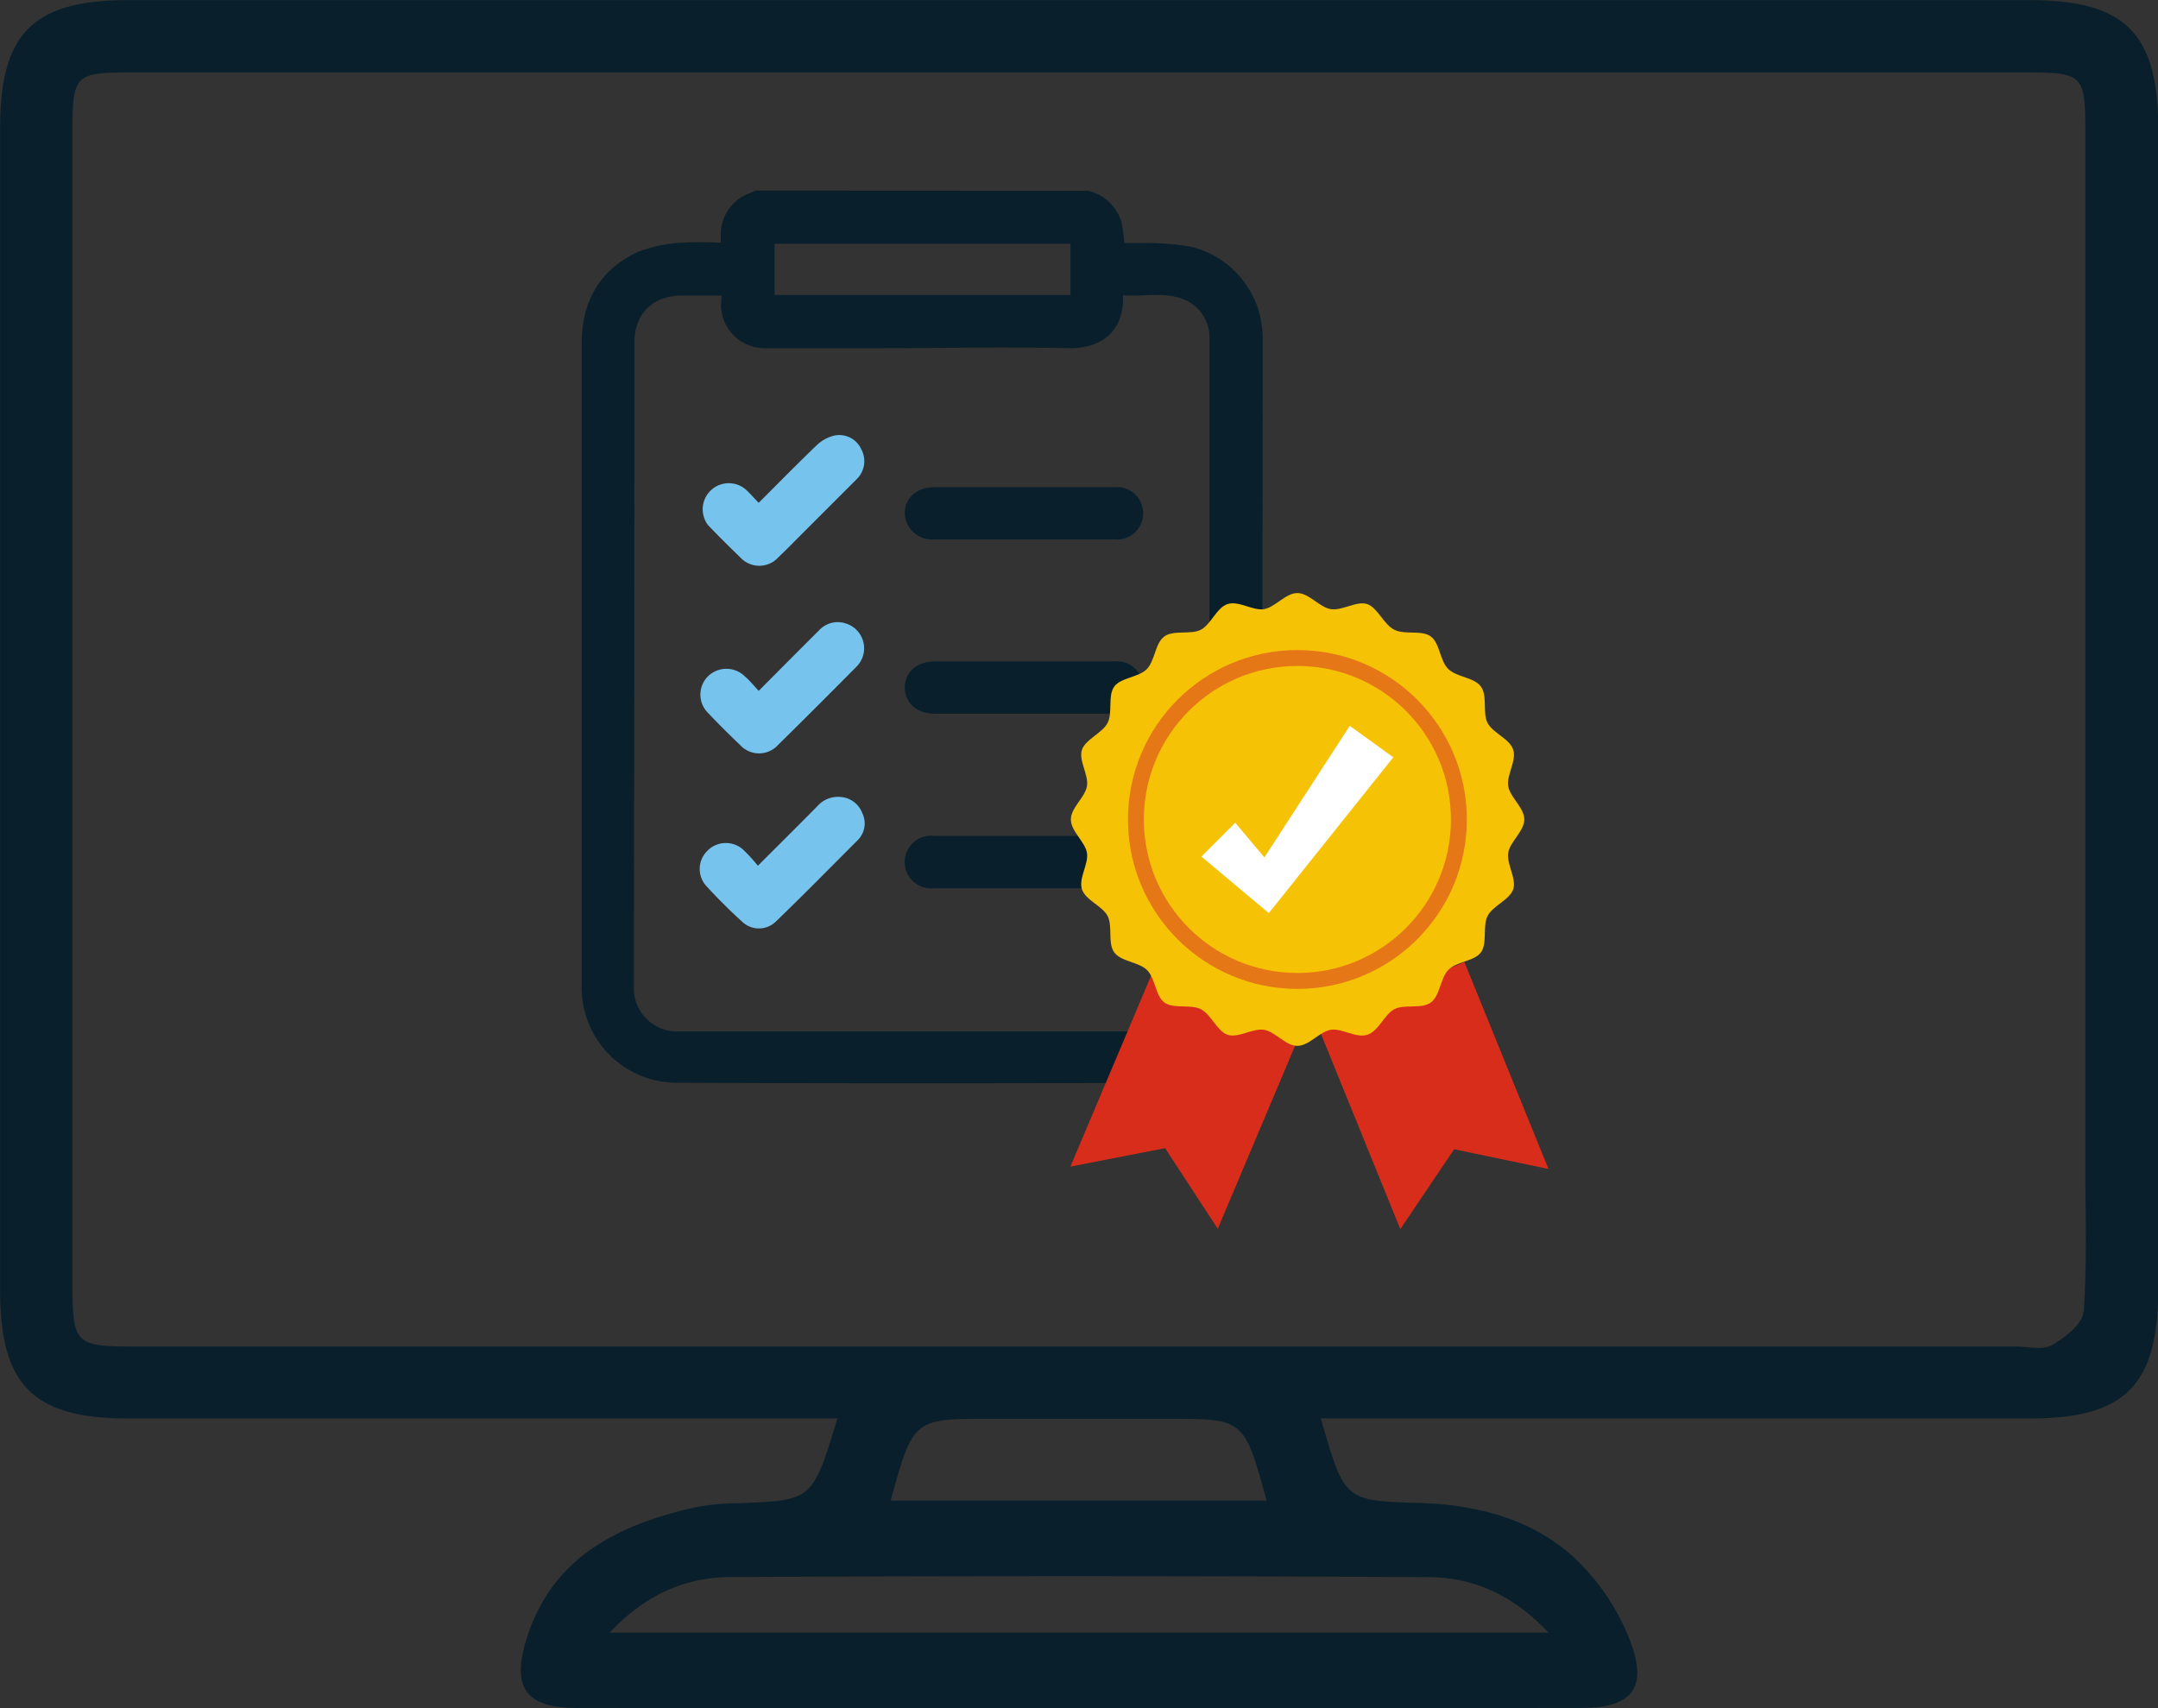 <svg xmlns="http://www.w3.org/2000/svg" viewBox="0 0 237.39 187.96"><rect x="0" y="0" width="237.39" height="187.96" fill="#333333" stroke="none"/><defs><style>.a{fill:#09202c;}.b{fill:#76c3ed;}.c{fill:#d92d1b;}.d{fill:#f6c206;}.e{fill:#e67717;}.f{fill:#fff;}</style></defs><path class="a" d="M1463.33,882.49H1254.25c-10.47,0-14.11,3.63-14.12,14q0,64,0,127.93c0,10.45,3.63,14.11,14,14.12q36.34,0,72.68,0h5.43c-2.74,9-2.74,9-10.67,9.32a27.13,27.13,0,0,0-4.95.45c-8.47,1.91-15.79,5.47-18.59,14.52-1.67,5.4,0,7.56,5.54,7.56q55.26.06,110.51,0c5.43,0,7.28-2.05,5.48-7.07a24.81,24.81,0,0,0-6.12-9.32c-4.76-4.48-11-6-17.44-6.17-8-.25-8-.3-10.58-9.29h5.43q36.33,0,72.68,0c10.36,0,14-3.67,14-14.17q0-64,0-127.93C1477.49,886.09,1473.84,882.49,1463.33,882.49ZM1397.1,1056c4.88,0,9.26,1.76,13.36,6.11H1307.18c4.11-4.35,8.5-6.1,13.39-6.12Q1358.84,1055.8,1397.1,1056Zm-59-8.42c2.46-8.94,2.51-9,10.76-9h19.83c8.25,0,8.31,0,10.76,9Zm131.21-20.79c-.09,1.34-2,2.85-3.5,3.69-1,.58-2.59.15-3.92.15H1255.76c-7.66,0-7.66,0-7.67-7.75v-13.78h0V995.37q0-49.05,0-98.1c0-6.62.18-6.82,6.6-6.82h208.16c6.47,0,6.67.21,6.67,6.74q0,46.5,0,93v22.52C1469.57,1017.51,1469.65,1022.14,1469.35,1026.75Z" transform="translate(-1240.12 -882.48)"/><path class="a" d="M1359.82,903.47a5,5,0,0,1,3.69,3.53,20.45,20.45,0,0,1,.29,2.22c.71,0,1.47,0,2.22,0a30.18,30.18,0,0,1,5,.38,10.32,10.32,0,0,1,8,9.93c0,2.33,0,4.66,0,7l-.06,64c0,4.56-1.88,8.06-6,10.08a10.82,10.82,0,0,1-4.43,1q-27,.11-54,0a10.48,10.48,0,0,1-10.42-10.78q0-23.21,0-46.42,0-12.08,0-24.16c0-4.62,2-8.12,6.21-10.06a15.17,15.17,0,0,1,4.63-1,41.12,41.12,0,0,1,4.45,0c0-.39,0-.7,0-1a4.84,4.84,0,0,1,3.22-4.47c.2-.08.39-.18.59-.27ZM1319.49,915h-4.34c-3.23,0-5.24,2-5.24,5.18q0,35.39-.06,70.78a4.76,4.76,0,0,0,5,5h53a5.12,5.12,0,0,0,4-1.54,5.43,5.43,0,0,0,1.32-4q0-34,0-68c0-.93,0-1.86,0-2.78a4.5,4.5,0,0,0-3-4.28c-2.12-.79-4.34-.21-6.52-.39.18,4-2.44,5.9-6,5.82-7.11-.16-14.22,0-21.34,0-4,0-8,0-12,0a4.8,4.8,0,0,1-4.88-4.67C1319.48,915.74,1319.49,915.42,1319.49,915Zm38.39-5.7h-32.55v5.63h32.55Z" transform="translate(-1240.12 -882.48)"/><path class="a" d="M1352.8,980.2h-9.88a2.9,2.9,0,1,1,0-5.75h19.87a2.89,2.89,0,1,1,0,5.75Z" transform="translate(-1240.12 -882.48)"/><path class="a" d="M1352.81,941.83h-9.89a3,3,0,0,1-3.27-2.87c0-1.7,1.33-2.88,3.27-2.88h19.77a2.89,2.89,0,1,1,0,5.75Z" transform="translate(-1240.12 -882.48)"/><path class="a" d="M1352.81,961h-9.89c-1.93,0-3.27-1.18-3.27-2.87s1.34-2.88,3.27-2.88h19.78a2.89,2.89,0,1,1,0,5.75Z" transform="translate(-1240.12 -882.48)"/><path class="b" d="M1323.58,958.49c2.3-2.31,4.46-4.49,6.63-6.65a2.8,2.8,0,0,1,3-.75,2.86,2.86,0,0,1,1.13,4.74c-2.86,2.88-5.73,5.76-8.62,8.6a2.82,2.82,0,0,1-4.2,0c-1.21-1.15-2.39-2.32-3.53-3.53a2.84,2.84,0,0,1,0-4,2.89,2.89,0,0,1,4.07,0C1322.55,957.31,1323,957.86,1323.58,958.49Z" transform="translate(-1240.12 -882.48)"/><path class="b" d="M1323.49,977.73c2.32-2.32,4.45-4.43,6.56-6.57a3,3,0,0,1,2.48-1,2.74,2.74,0,0,1,2.43,1.75,2.59,2.59,0,0,1-.48,3c-3,3-5.94,6-9,8.95a2.67,2.67,0,0,1-3.75,0c-1.37-1.25-2.69-2.56-3.94-3.93a2.79,2.79,0,0,1,.13-3.83,2.85,2.85,0,0,1,3.92-.17A18.79,18.79,0,0,1,1323.49,977.73Z" transform="translate(-1240.12 -882.48)"/><path class="b" d="M1323.58,937.8c2.23-2.23,4.31-4.35,6.45-6.4a4.22,4.22,0,0,1,1.88-1,2.65,2.65,0,0,1,2.94,1.48,2.76,2.76,0,0,1-.52,3.35c-2,2-4,4-6,6-.86.86-1.7,1.73-2.59,2.57a2.83,2.83,0,0,1-4.19,0c-1.2-1.16-2.38-2.33-3.53-3.53a2.87,2.87,0,0,1,4.06-4C1322.55,936.67,1323,937.21,1323.58,937.8Z" transform="translate(-1240.12 -882.48)"/><polygon class="c" points="161.09 105.85 170.34 128.61 159.94 126.44 159.98 126.42 154.04 135.23 144.79 112.46 161.09 105.85"/><polygon class="c" points="143.52 112.56 133.96 135.19 128.15 126.3 128.18 126.32 117.75 128.35 127.32 105.71 143.52 112.56"/><path class="d" d="M1407.8,972.64c0,1.29-1.58,2.44-1.77,3.68s.94,2.84.55,4-2.25,1.82-2.82,2.94,0,3-.73,4-2.7,1-3.59,1.93-.9,2.84-1.93,3.59-2.88.15-4,.73-1.73,2.43-3,2.82-2.77-.75-4-.55-2.39,1.77-3.68,1.77-2.44-1.58-3.67-1.77-2.85.94-4,.55-1.82-2.25-2.95-2.82-3,0-4-.73-1-2.7-1.93-3.59-2.85-.91-3.59-1.93-.15-2.88-.73-4-2.43-1.73-2.82-2.94.75-2.78.55-4-1.77-2.39-1.77-3.68,1.57-2.44,1.77-3.67-.94-2.85-.55-4,2.24-1.83,2.82-2.95,0-3,.73-4,2.69-1,3.59-1.93.9-2.85,1.93-3.59,2.88-.16,4-.73,1.73-2.43,2.95-2.83,2.77.76,4,.56,2.38-1.77,3.67-1.77,2.44,1.57,3.68,1.77,2.85-.94,4-.56,1.82,2.25,3,2.83,3,0,4,.73,1,2.69,1.93,3.59,2.84.9,3.59,1.93.15,2.88.73,4,2.43,1.73,2.82,2.95-.75,2.77-.55,4S1407.8,971.35,1407.8,972.64Z" transform="translate(-1240.12 -882.48)"/><circle class="e" cx="142.72" cy="90.16" r="18.64"/><circle class="d" cx="142.72" cy="90.16" r="16.89"/><polygon class="f" points="153.27 83.32 140.9 98.81 139.57 100.46 137.89 99.05 132.16 94.24 135.88 90.52 139.09 94.33 148.48 79.86 153.27 83.32"/></svg>